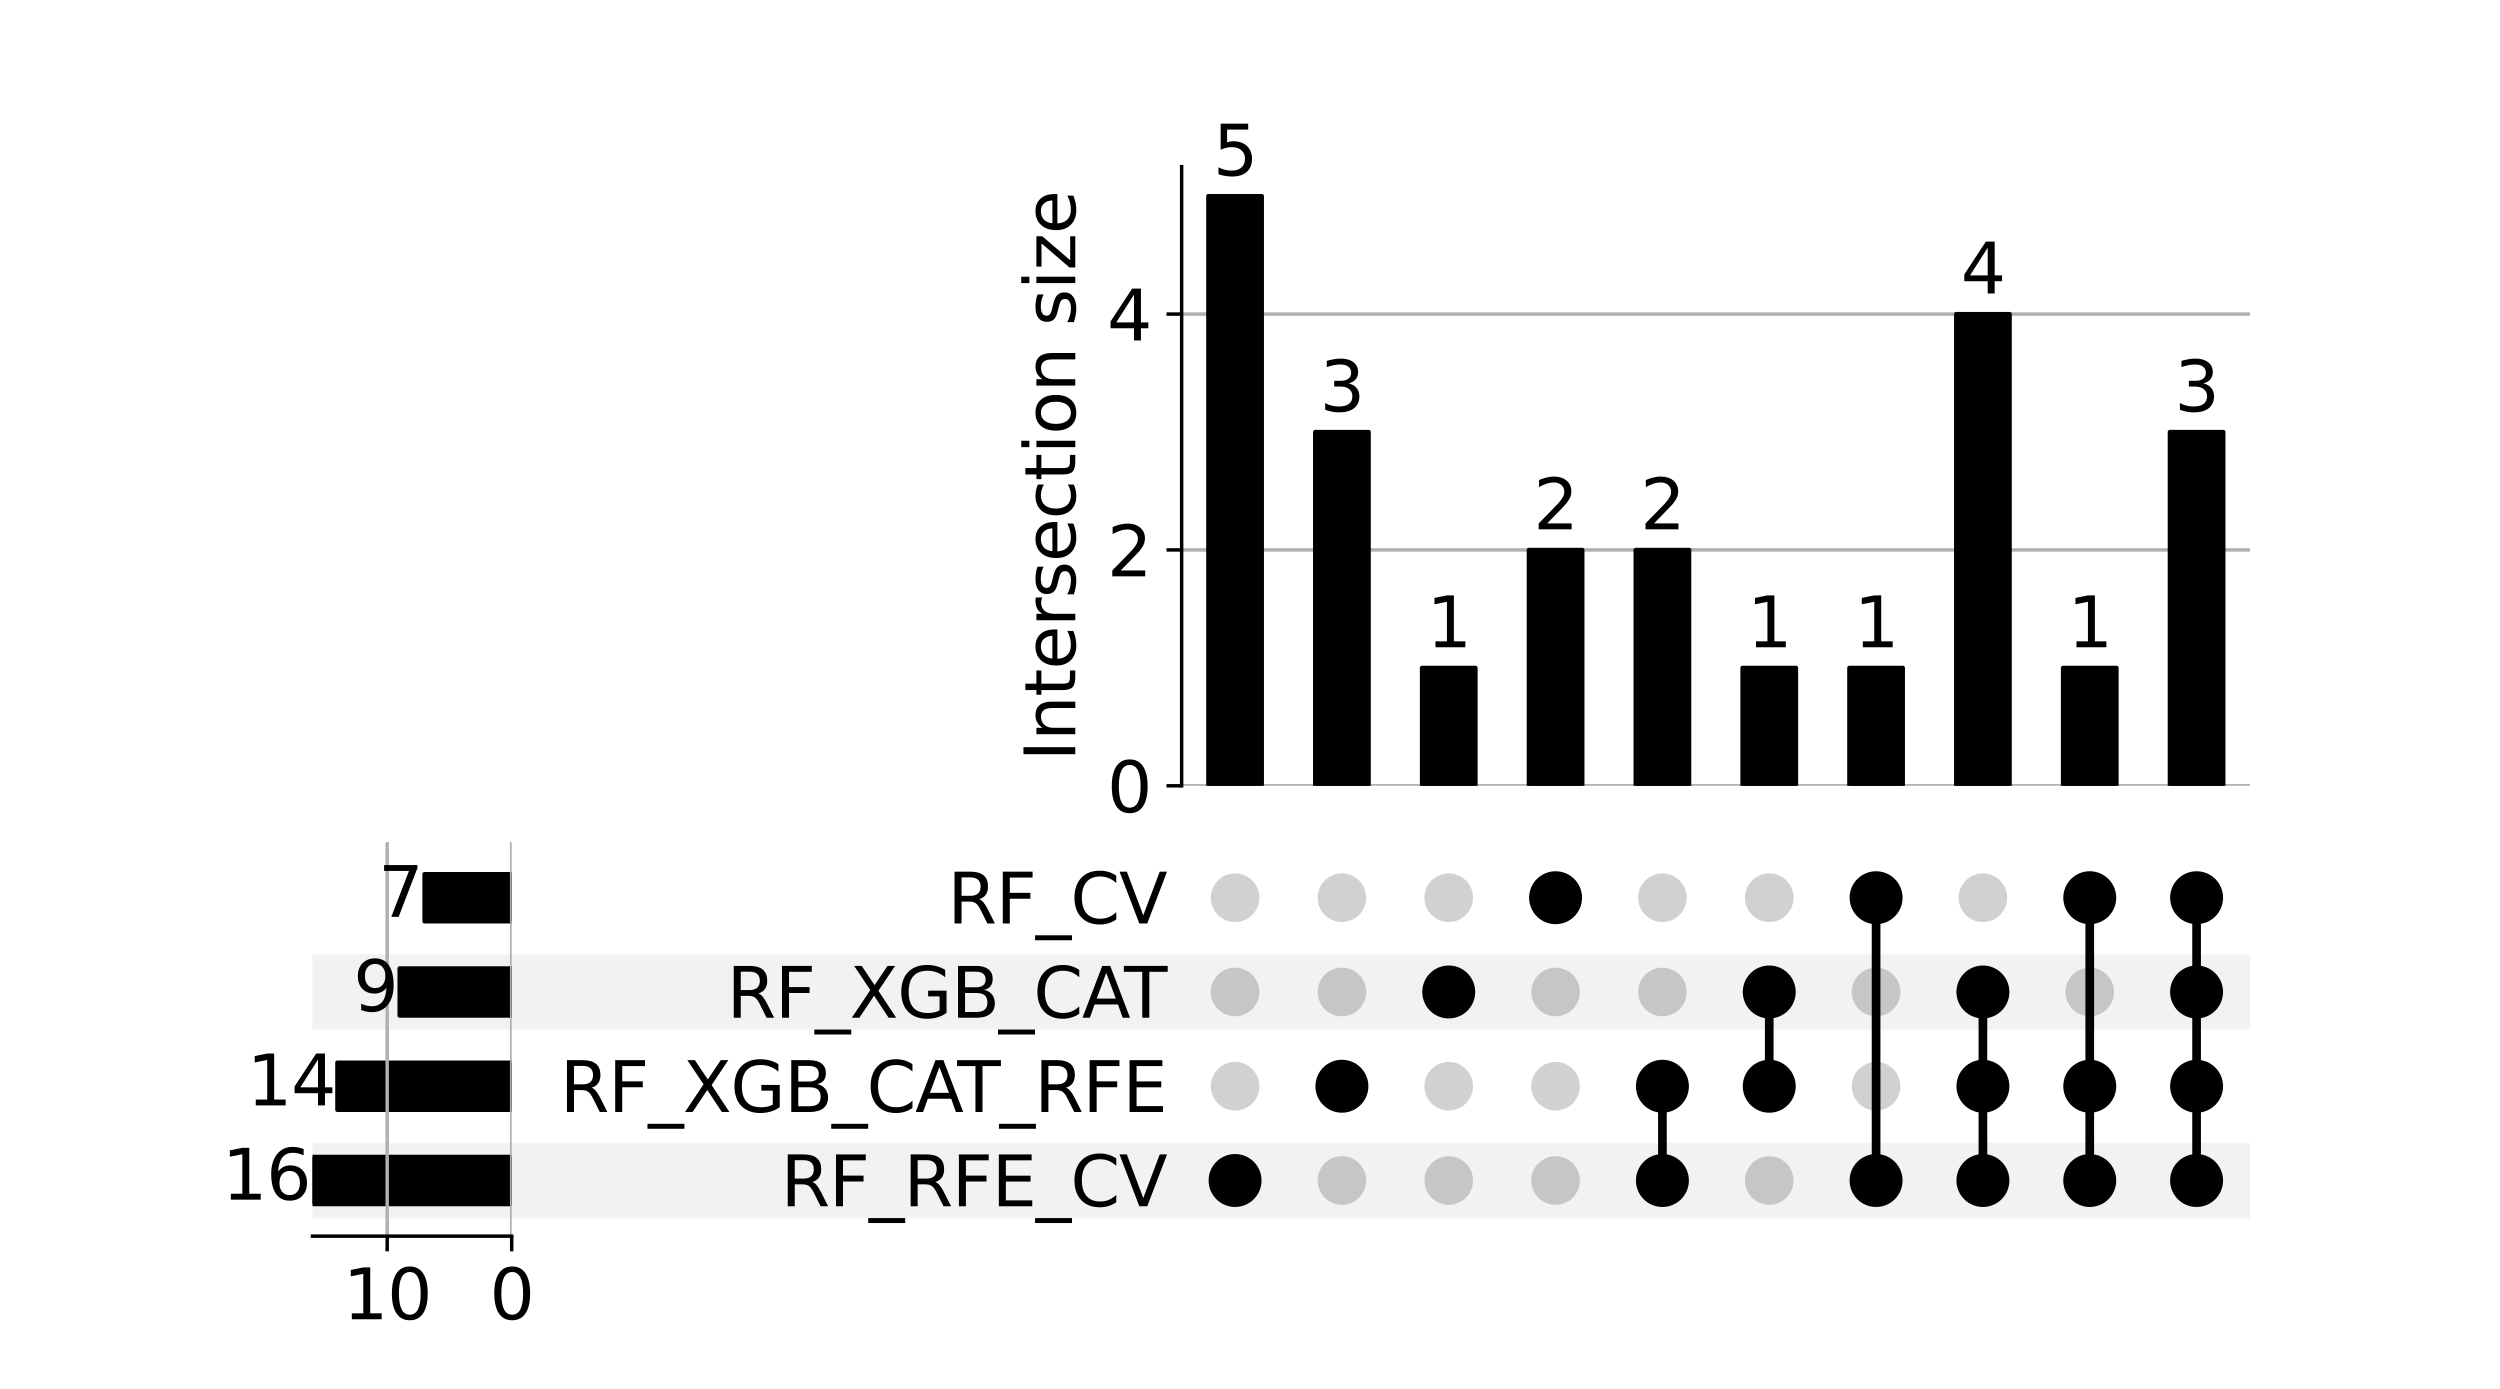 <?xml version="1.0" encoding="utf-8" standalone="no"?>
<!DOCTYPE svg PUBLIC "-//W3C//DTD SVG 1.1//EN"
  "http://www.w3.org/Graphics/SVG/1.1/DTD/svg11.dtd">
<svg xmlns:xlink="http://www.w3.org/1999/xlink" width="576pt" height="320pt" viewBox="0 0 576 320" xmlns="http://www.w3.org/2000/svg" version="1.1">
 <defs>
  <style type="text/css">*{stroke-linejoin: round; stroke-linecap: butt}</style>
 </defs>
 <g id="figure_1">
  <g id="patch_1">
   <path d="M 0 320 
L 576 320 
L 576 0 
L 0 0 
z
" style="fill: #ffffff"/>
  </g>
  <g id="axes_1">
   <g id="patch_2">
    <path d="M 72 280.674 
L 518.4 280.674 
L 518.4 263.3 
L 72 263.3 
z
" clip-path="url(#pb50115e544)" style="fill-opacity: 0.051"/>
   </g>
   <g id="patch_3">
    <path d="M 72 258.956 
L 518.4 258.956 
L 518.4 241.582 
L 72 241.582 
L 72 258.956 
z
" clip-path="url(#pb50115e544)" style="fill: none"/>
   </g>
   <g id="patch_4">
    <path d="M 72 237.239 
L 518.4 237.239 
L 518.4 219.865 
L 72 219.865 
z
" clip-path="url(#pb50115e544)" style="fill-opacity: 0.051"/>
   </g>
   <g id="patch_5">
    <path d="M 72 215.521 
L 518.4 215.521 
L 518.4 198.147 
L 72 198.147 
L 72 215.521 
z
" clip-path="url(#pb50115e544)" style="fill: none"/>
   </g>
   <g id="matplotlib.axis_1"/>
   <g id="matplotlib.axis_2">
    <g id="ytick_1"/>
    <g id="ytick_2"/>
    <g id="ytick_3"/>
    <g id="ytick_4"/>
   </g>
  </g>
  <g id="axes_2">
   <g id="matplotlib.axis_3">
    <g id="ytick_5">
     <g id="line2d_1"/>
     <g id="text_1">
      <!-- RF_RFE_CV -->
      <g transform="translate(179.887 277.924) scale(0.16 -0.16)">
       <defs>
        <path id="DejaVuSans-52" d="M 2841 2188 
Q 3044 2119 3236 1894 
Q 3428 1669 3622 1275 
L 4263 0 
L 3584 0 
L 2988 1197 
Q 2756 1666 2539 1819 
Q 2322 1972 1947 1972 
L 1259 1972 
L 1259 0 
L 628 0 
L 628 4666 
L 2053 4666 
Q 2853 4666 3247 4331 
Q 3641 3997 3641 3322 
Q 3641 2881 3436 2590 
Q 3231 2300 2841 2188 
z
M 1259 4147 
L 1259 2491 
L 2053 2491 
Q 2509 2491 2742 2702 
Q 2975 2913 2975 3322 
Q 2975 3731 2742 3939 
Q 2509 4147 2053 4147 
L 1259 4147 
z
" transform="scale(0.016)"/>
        <path id="DejaVuSans-46" d="M 628 4666 
L 3309 4666 
L 3309 4134 
L 1259 4134 
L 1259 2759 
L 3109 2759 
L 3109 2228 
L 1259 2228 
L 1259 0 
L 628 0 
L 628 4666 
z
" transform="scale(0.016)"/>
        <path id="DejaVuSans-5f" d="M 3263 -1063 
L 3263 -1509 
L -63 -1509 
L -63 -1063 
L 3263 -1063 
z
" transform="scale(0.016)"/>
        <path id="DejaVuSans-45" d="M 628 4666 
L 3578 4666 
L 3578 4134 
L 1259 4134 
L 1259 2753 
L 3481 2753 
L 3481 2222 
L 1259 2222 
L 1259 531 
L 3634 531 
L 3634 0 
L 628 0 
L 628 4666 
z
" transform="scale(0.016)"/>
        <path id="DejaVuSans-43" d="M 4122 4306 
L 4122 3641 
Q 3803 3938 3442 4084 
Q 3081 4231 2675 4231 
Q 1875 4231 1450 3742 
Q 1025 3253 1025 2328 
Q 1025 1406 1450 917 
Q 1875 428 2675 428 
Q 3081 428 3442 575 
Q 3803 722 4122 1019 
L 4122 359 
Q 3791 134 3420 21 
Q 3050 -91 2638 -91 
Q 1578 -91 968 557 
Q 359 1206 359 2328 
Q 359 3453 968 4101 
Q 1578 4750 2638 4750 
Q 3056 4750 3426 4639 
Q 3797 4528 4122 4306 
z
" transform="scale(0.016)"/>
        <path id="DejaVuSans-56" d="M 1831 0 
L 50 4666 
L 709 4666 
L 2188 738 
L 3669 4666 
L 4325 4666 
L 2547 0 
L 1831 0 
z
" transform="scale(0.016)"/>
       </defs>
       <use xlink:href="#DejaVuSans-52"/>
       <use xlink:href="#DejaVuSans-46" transform="translate(69.482 0)"/>
       <use xlink:href="#DejaVuSans-5f" transform="translate(127.002 0)"/>
       <use xlink:href="#DejaVuSans-52" transform="translate(177.002 0)"/>
       <use xlink:href="#DejaVuSans-46" transform="translate(246.484 0)"/>
       <use xlink:href="#DejaVuSans-45" transform="translate(304.004 0)"/>
       <use xlink:href="#DejaVuSans-5f" transform="translate(367.188 0)"/>
       <use xlink:href="#DejaVuSans-43" transform="translate(417.188 0)"/>
       <use xlink:href="#DejaVuSans-56" transform="translate(487.012 0)"/>
      </g>
     </g>
    </g>
    <g id="ytick_6">
     <g id="line2d_2"/>
     <g id="text_2">
      <!-- RF_XGB_CAT_RFE -->
      <g transform="translate(129.019 256.207) scale(0.16 -0.16)">
       <defs>
        <path id="DejaVuSans-58" d="M 403 4666 
L 1081 4666 
L 2241 2931 
L 3406 4666 
L 4084 4666 
L 2584 2425 
L 4184 0 
L 3506 0 
L 2194 1984 
L 872 0 
L 191 0 
L 1856 2491 
L 403 4666 
z
" transform="scale(0.016)"/>
        <path id="DejaVuSans-47" d="M 3809 666 
L 3809 1919 
L 2778 1919 
L 2778 2438 
L 4434 2438 
L 4434 434 
Q 4069 175 3628 42 
Q 3188 -91 2688 -91 
Q 1594 -91 976 548 
Q 359 1188 359 2328 
Q 359 3472 976 4111 
Q 1594 4750 2688 4750 
Q 3144 4750 3555 4637 
Q 3966 4525 4313 4306 
L 4313 3634 
Q 3963 3931 3569 4081 
Q 3175 4231 2741 4231 
Q 1884 4231 1454 3753 
Q 1025 3275 1025 2328 
Q 1025 1384 1454 906 
Q 1884 428 2741 428 
Q 3075 428 3337 486 
Q 3600 544 3809 666 
z
" transform="scale(0.016)"/>
        <path id="DejaVuSans-42" d="M 1259 2228 
L 1259 519 
L 2272 519 
Q 2781 519 3026 730 
Q 3272 941 3272 1375 
Q 3272 1813 3026 2020 
Q 2781 2228 2272 2228 
L 1259 2228 
z
M 1259 4147 
L 1259 2741 
L 2194 2741 
Q 2656 2741 2882 2914 
Q 3109 3088 3109 3444 
Q 3109 3797 2882 3972 
Q 2656 4147 2194 4147 
L 1259 4147 
z
M 628 4666 
L 2241 4666 
Q 2963 4666 3353 4366 
Q 3744 4066 3744 3513 
Q 3744 3084 3544 2831 
Q 3344 2578 2956 2516 
Q 3422 2416 3680 2098 
Q 3938 1781 3938 1306 
Q 3938 681 3513 340 
Q 3088 0 2303 0 
L 628 0 
L 628 4666 
z
" transform="scale(0.016)"/>
        <path id="DejaVuSans-41" d="M 2188 4044 
L 1331 1722 
L 3047 1722 
L 2188 4044 
z
M 1831 4666 
L 2547 4666 
L 4325 0 
L 3669 0 
L 3244 1197 
L 1141 1197 
L 716 0 
L 50 0 
L 1831 4666 
z
" transform="scale(0.016)"/>
        <path id="DejaVuSans-54" d="M -19 4666 
L 3928 4666 
L 3928 4134 
L 2272 4134 
L 2272 0 
L 1638 0 
L 1638 4134 
L -19 4134 
L -19 4666 
z
" transform="scale(0.016)"/>
       </defs>
       <use xlink:href="#DejaVuSans-52"/>
       <use xlink:href="#DejaVuSans-46" transform="translate(69.482 0)"/>
       <use xlink:href="#DejaVuSans-5f" transform="translate(127.002 0)"/>
       <use xlink:href="#DejaVuSans-58" transform="translate(177.002 0)"/>
       <use xlink:href="#DejaVuSans-47" transform="translate(245.508 0)"/>
       <use xlink:href="#DejaVuSans-42" transform="translate(322.998 0)"/>
       <use xlink:href="#DejaVuSans-5f" transform="translate(391.602 0)"/>
       <use xlink:href="#DejaVuSans-43" transform="translate(441.602 0)"/>
       <use xlink:href="#DejaVuSans-41" transform="translate(511.426 0)"/>
       <use xlink:href="#DejaVuSans-54" transform="translate(572.084 0)"/>
       <use xlink:href="#DejaVuSans-5f" transform="translate(633.168 0)"/>
       <use xlink:href="#DejaVuSans-52" transform="translate(683.168 0)"/>
       <use xlink:href="#DejaVuSans-46" transform="translate(752.65 0)"/>
       <use xlink:href="#DejaVuSans-45" transform="translate(810.17 0)"/>
      </g>
     </g>
    </g>
    <g id="ytick_7">
     <g id="line2d_3"/>
     <g id="text_3">
      <!-- RF_XGB_CAT -->
      <g transform="translate(167.449 234.489) scale(0.16 -0.16)">
       <use xlink:href="#DejaVuSans-52"/>
       <use xlink:href="#DejaVuSans-46" transform="translate(69.482 0)"/>
       <use xlink:href="#DejaVuSans-5f" transform="translate(127.002 0)"/>
       <use xlink:href="#DejaVuSans-58" transform="translate(177.002 0)"/>
       <use xlink:href="#DejaVuSans-47" transform="translate(245.508 0)"/>
       <use xlink:href="#DejaVuSans-42" transform="translate(322.998 0)"/>
       <use xlink:href="#DejaVuSans-5f" transform="translate(391.602 0)"/>
       <use xlink:href="#DejaVuSans-43" transform="translate(441.602 0)"/>
       <use xlink:href="#DejaVuSans-41" transform="translate(511.426 0)"/>
       <use xlink:href="#DejaVuSans-54" transform="translate(572.084 0)"/>
      </g>
     </g>
    </g>
    <g id="ytick_8">
     <g id="line2d_4"/>
     <g id="text_4">
      <!-- RF_CV -->
      <g transform="translate(218.317 212.772) scale(0.16 -0.16)">
       <use xlink:href="#DejaVuSans-52"/>
       <use xlink:href="#DejaVuSans-46" transform="translate(69.482 0)"/>
       <use xlink:href="#DejaVuSans-5f" transform="translate(127.002 0)"/>
       <use xlink:href="#DejaVuSans-43" transform="translate(177.002 0)"/>
       <use xlink:href="#DejaVuSans-56" transform="translate(246.826 0)"/>
      </g>
     </g>
    </g>
   </g>
   <g id="LineCollection_1">
    <path d="M 284.561 271.987 
L 284.561 271.987 
" clip-path="url(#p68b89d50e3)" style="fill: none; stroke: #000000; stroke-width: 2"/>
    <path d="M 309.176 250.269 
L 309.176 250.269 
" clip-path="url(#p68b89d50e3)" style="fill: none; stroke: #000000; stroke-width: 2"/>
    <path d="M 333.791 228.552 
L 333.791 228.552 
" clip-path="url(#p68b89d50e3)" style="fill: none; stroke: #000000; stroke-width: 2"/>
    <path d="M 358.405 206.834 
L 358.405 206.834 
" clip-path="url(#p68b89d50e3)" style="fill: none; stroke: #000000; stroke-width: 2"/>
    <path d="M 383.02 271.987 
L 383.02 250.269 
" clip-path="url(#p68b89d50e3)" style="fill: none; stroke: #000000; stroke-width: 2"/>
    <path d="M 407.634 250.269 
L 407.634 228.552 
" clip-path="url(#p68b89d50e3)" style="fill: none; stroke: #000000; stroke-width: 2"/>
    <path d="M 432.249 271.987 
L 432.249 206.834 
" clip-path="url(#p68b89d50e3)" style="fill: none; stroke: #000000; stroke-width: 2"/>
    <path d="M 456.864 271.987 
L 456.864 228.552 
" clip-path="url(#p68b89d50e3)" style="fill: none; stroke: #000000; stroke-width: 2"/>
    <path d="M 481.478 271.987 
L 481.478 206.834 
" clip-path="url(#p68b89d50e3)" style="fill: none; stroke: #000000; stroke-width: 2"/>
    <path d="M 506.093 271.987 
L 506.093 206.834 
" clip-path="url(#p68b89d50e3)" style="fill: none; stroke: #000000; stroke-width: 2"/>
   </g>
   <g id="PathCollection_1">
    <defs>
     <path id="C0_0_9427ed9afe" d="M 0 5.6 
C 1.485 5.6 2.91 5.01 3.96 3.96 
C 5.01 2.91 5.6 1.485 5.6 -0 
C 5.6 -1.485 5.01 -2.91 3.96 -3.96 
C 2.91 -5.01 1.485 -5.6 0 -5.6 
C -1.485 -5.6 -2.91 -5.01 -3.96 -3.96 
C -5.01 -2.91 -5.6 -1.485 -5.6 0 
C -5.6 1.485 -5.01 2.91 -3.96 3.96 
C -2.91 5.01 -1.485 5.6 0 5.6 
z
"/>
    </defs>
    <g clip-path="url(#p68b89d50e3)">
     <use xlink:href="#C0_0_9427ed9afe" x="284.561" y="271.987" style="stroke: #000000"/>
    </g>
    <g clip-path="url(#p68b89d50e3)">
     <use xlink:href="#C0_0_9427ed9afe" x="284.561" y="250.269" style="fill-opacity: 0.18"/>
    </g>
    <g clip-path="url(#p68b89d50e3)">
     <use xlink:href="#C0_0_9427ed9afe" x="284.561" y="228.552" style="fill-opacity: 0.18"/>
    </g>
    <g clip-path="url(#p68b89d50e3)">
     <use xlink:href="#C0_0_9427ed9afe" x="284.561" y="206.834" style="fill-opacity: 0.18"/>
    </g>
    <g clip-path="url(#p68b89d50e3)">
     <use xlink:href="#C0_0_9427ed9afe" x="309.176" y="271.987" style="fill-opacity: 0.18"/>
    </g>
    <g clip-path="url(#p68b89d50e3)">
     <use xlink:href="#C0_0_9427ed9afe" x="309.176" y="250.269" style="stroke: #000000"/>
    </g>
    <g clip-path="url(#p68b89d50e3)">
     <use xlink:href="#C0_0_9427ed9afe" x="309.176" y="228.552" style="fill-opacity: 0.18"/>
    </g>
    <g clip-path="url(#p68b89d50e3)">
     <use xlink:href="#C0_0_9427ed9afe" x="309.176" y="206.834" style="fill-opacity: 0.18"/>
    </g>
    <g clip-path="url(#p68b89d50e3)">
     <use xlink:href="#C0_0_9427ed9afe" x="333.791" y="271.987" style="fill-opacity: 0.18"/>
    </g>
    <g clip-path="url(#p68b89d50e3)">
     <use xlink:href="#C0_0_9427ed9afe" x="333.791" y="250.269" style="fill-opacity: 0.18"/>
    </g>
    <g clip-path="url(#p68b89d50e3)">
     <use xlink:href="#C0_0_9427ed9afe" x="333.791" y="228.552" style="stroke: #000000"/>
    </g>
    <g clip-path="url(#p68b89d50e3)">
     <use xlink:href="#C0_0_9427ed9afe" x="333.791" y="206.834" style="fill-opacity: 0.18"/>
    </g>
    <g clip-path="url(#p68b89d50e3)">
     <use xlink:href="#C0_0_9427ed9afe" x="358.405" y="271.987" style="fill-opacity: 0.18"/>
    </g>
    <g clip-path="url(#p68b89d50e3)">
     <use xlink:href="#C0_0_9427ed9afe" x="358.405" y="250.269" style="fill-opacity: 0.18"/>
    </g>
    <g clip-path="url(#p68b89d50e3)">
     <use xlink:href="#C0_0_9427ed9afe" x="358.405" y="228.552" style="fill-opacity: 0.18"/>
    </g>
    <g clip-path="url(#p68b89d50e3)">
     <use xlink:href="#C0_0_9427ed9afe" x="358.405" y="206.834" style="stroke: #000000"/>
    </g>
    <g clip-path="url(#p68b89d50e3)">
     <use xlink:href="#C0_0_9427ed9afe" x="383.02" y="271.987" style="stroke: #000000"/>
    </g>
    <g clip-path="url(#p68b89d50e3)">
     <use xlink:href="#C0_0_9427ed9afe" x="383.02" y="250.269" style="stroke: #000000"/>
    </g>
    <g clip-path="url(#p68b89d50e3)">
     <use xlink:href="#C0_0_9427ed9afe" x="383.02" y="228.552" style="fill-opacity: 0.18"/>
    </g>
    <g clip-path="url(#p68b89d50e3)">
     <use xlink:href="#C0_0_9427ed9afe" x="383.02" y="206.834" style="fill-opacity: 0.18"/>
    </g>
    <g clip-path="url(#p68b89d50e3)">
     <use xlink:href="#C0_0_9427ed9afe" x="407.634" y="271.987" style="fill-opacity: 0.18"/>
    </g>
    <g clip-path="url(#p68b89d50e3)">
     <use xlink:href="#C0_0_9427ed9afe" x="407.634" y="250.269" style="stroke: #000000"/>
    </g>
    <g clip-path="url(#p68b89d50e3)">
     <use xlink:href="#C0_0_9427ed9afe" x="407.634" y="228.552" style="stroke: #000000"/>
    </g>
    <g clip-path="url(#p68b89d50e3)">
     <use xlink:href="#C0_0_9427ed9afe" x="407.634" y="206.834" style="fill-opacity: 0.18"/>
    </g>
    <g clip-path="url(#p68b89d50e3)">
     <use xlink:href="#C0_0_9427ed9afe" x="432.249" y="271.987" style="stroke: #000000"/>
    </g>
    <g clip-path="url(#p68b89d50e3)">
     <use xlink:href="#C0_0_9427ed9afe" x="432.249" y="250.269" style="fill-opacity: 0.18"/>
    </g>
    <g clip-path="url(#p68b89d50e3)">
     <use xlink:href="#C0_0_9427ed9afe" x="432.249" y="228.552" style="fill-opacity: 0.18"/>
    </g>
    <g clip-path="url(#p68b89d50e3)">
     <use xlink:href="#C0_0_9427ed9afe" x="432.249" y="206.834" style="stroke: #000000"/>
    </g>
    <g clip-path="url(#p68b89d50e3)">
     <use xlink:href="#C0_0_9427ed9afe" x="456.864" y="271.987" style="stroke: #000000"/>
    </g>
    <g clip-path="url(#p68b89d50e3)">
     <use xlink:href="#C0_0_9427ed9afe" x="456.864" y="250.269" style="stroke: #000000"/>
    </g>
    <g clip-path="url(#p68b89d50e3)">
     <use xlink:href="#C0_0_9427ed9afe" x="456.864" y="228.552" style="stroke: #000000"/>
    </g>
    <g clip-path="url(#p68b89d50e3)">
     <use xlink:href="#C0_0_9427ed9afe" x="456.864" y="206.834" style="fill-opacity: 0.18"/>
    </g>
    <g clip-path="url(#p68b89d50e3)">
     <use xlink:href="#C0_0_9427ed9afe" x="481.478" y="271.987" style="stroke: #000000"/>
    </g>
    <g clip-path="url(#p68b89d50e3)">
     <use xlink:href="#C0_0_9427ed9afe" x="481.478" y="250.269" style="stroke: #000000"/>
    </g>
    <g clip-path="url(#p68b89d50e3)">
     <use xlink:href="#C0_0_9427ed9afe" x="481.478" y="228.552" style="fill-opacity: 0.18"/>
    </g>
    <g clip-path="url(#p68b89d50e3)">
     <use xlink:href="#C0_0_9427ed9afe" x="481.478" y="206.834" style="stroke: #000000"/>
    </g>
    <g clip-path="url(#p68b89d50e3)">
     <use xlink:href="#C0_0_9427ed9afe" x="506.093" y="271.987" style="stroke: #000000"/>
    </g>
    <g clip-path="url(#p68b89d50e3)">
     <use xlink:href="#C0_0_9427ed9afe" x="506.093" y="250.269" style="stroke: #000000"/>
    </g>
    <g clip-path="url(#p68b89d50e3)">
     <use xlink:href="#C0_0_9427ed9afe" x="506.093" y="228.552" style="stroke: #000000"/>
    </g>
    <g clip-path="url(#p68b89d50e3)">
     <use xlink:href="#C0_0_9427ed9afe" x="506.093" y="206.834" style="stroke: #000000"/>
    </g>
   </g>
  </g>
  <g id="axes_3">
   <g id="patch_6">
    <path d="M 117.892 277.416 
L 72 277.416 
L 72 266.557 
L 117.892 266.557 
z
" clip-path="url(#pe1148ddc66)" style="stroke: #000000; stroke-linejoin: miter"/>
   </g>
   <g id="patch_7">
    <path d="M 117.892 255.699 
L 77.736 255.699 
L 77.736 244.84 
L 117.892 244.84 
z
" clip-path="url(#pe1148ddc66)" style="stroke: #000000; stroke-linejoin: miter"/>
   </g>
   <g id="patch_8">
    <path d="M 117.892 233.981 
L 92.078 233.981 
L 92.078 223.122 
L 117.892 223.122 
z
" clip-path="url(#pe1148ddc66)" style="stroke: #000000; stroke-linejoin: miter"/>
   </g>
   <g id="patch_9">
    <path d="M 117.892 212.264 
L 97.814 212.264 
L 97.814 201.405 
L 117.892 201.405 
z
" clip-path="url(#pe1148ddc66)" style="stroke: #000000; stroke-linejoin: miter"/>
   </g>
   <g id="matplotlib.axis_4">
    <g id="xtick_1">
     <g id="line2d_5">
      <path d="M 117.892 284.8 
L 117.892 194.021 
" clip-path="url(#pe1148ddc66)" style="fill: none; stroke: #b0b0b0; stroke-width: 0.8; stroke-linecap: square"/>
     </g>
     <g id="line2d_6">
      <defs>
       <path id="me60a0e54b9" d="M 0 0 
L 0 3.5 
" style="stroke: #000000; stroke-width: 0.8"/>
      </defs>
      <g>
       <use xlink:href="#me60a0e54b9" x="117.892" y="284.8" style="stroke: #000000; stroke-width: 0.8"/>
      </g>
     </g>
     <g id="text_5">
      <!-- 0 -->
      <g transform="translate(112.802 303.957) scale(0.16 -0.16)">
       <defs>
        <path id="DejaVuSans-30" d="M 2034 4250 
Q 1547 4250 1301 3770 
Q 1056 3291 1056 2328 
Q 1056 1369 1301 889 
Q 1547 409 2034 409 
Q 2525 409 2770 889 
Q 3016 1369 3016 2328 
Q 3016 3291 2770 3770 
Q 2525 4250 2034 4250 
z
M 2034 4750 
Q 2819 4750 3233 4129 
Q 3647 3509 3647 2328 
Q 3647 1150 3233 529 
Q 2819 -91 2034 -91 
Q 1250 -91 836 529 
Q 422 1150 422 2328 
Q 422 3509 836 4129 
Q 1250 4750 2034 4750 
z
" transform="scale(0.016)"/>
       </defs>
       <use xlink:href="#DejaVuSans-30"/>
      </g>
     </g>
    </g>
    <g id="xtick_2">
     <g id="line2d_7">
      <path d="M 89.209 284.8 
L 89.209 194.021 
" clip-path="url(#pe1148ddc66)" style="fill: none; stroke: #b0b0b0; stroke-width: 0.8; stroke-linecap: square"/>
     </g>
     <g id="line2d_8">
      <g>
       <use xlink:href="#me60a0e54b9" x="89.209" y="284.8" style="stroke: #000000; stroke-width: 0.8"/>
      </g>
     </g>
     <g id="text_6">
      <!-- 10 -->
      <g transform="translate(79.029 303.957) scale(0.16 -0.16)">
       <defs>
        <path id="DejaVuSans-31" d="M 794 531 
L 1825 531 
L 1825 4091 
L 703 3866 
L 703 4441 
L 1819 4666 
L 2450 4666 
L 2450 531 
L 3481 531 
L 3481 0 
L 794 0 
L 794 531 
z
" transform="scale(0.016)"/>
       </defs>
       <use xlink:href="#DejaVuSans-31"/>
       <use xlink:href="#DejaVuSans-30" transform="translate(63.623 0)"/>
      </g>
     </g>
    </g>
   </g>
   <g id="patch_10">
    <path d="M 72 284.8 
L 117.892 284.8 
" style="fill: none; stroke: #000000; stroke-width: 0.8; stroke-linejoin: miter; stroke-linecap: square"/>
   </g>
   <g id="text_7">
    <!-- 16 -->
    <g transform="translate(51.158 276.402) scale(0.16 -0.16)">
     <defs>
      <path id="DejaVuSans-36" d="M 2113 2584 
Q 1688 2584 1439 2293 
Q 1191 2003 1191 1497 
Q 1191 994 1439 701 
Q 1688 409 2113 409 
Q 2538 409 2786 701 
Q 3034 994 3034 1497 
Q 3034 2003 2786 2293 
Q 2538 2584 2113 2584 
z
M 3366 4563 
L 3366 3988 
Q 3128 4100 2886 4159 
Q 2644 4219 2406 4219 
Q 1781 4219 1451 3797 
Q 1122 3375 1075 2522 
Q 1259 2794 1537 2939 
Q 1816 3084 2150 3084 
Q 2853 3084 3261 2657 
Q 3669 2231 3669 1497 
Q 3669 778 3244 343 
Q 2819 -91 2113 -91 
Q 1303 -91 875 529 
Q 447 1150 447 2328 
Q 447 3434 972 4092 
Q 1497 4750 2381 4750 
Q 2619 4750 2861 4703 
Q 3103 4656 3366 4563 
z
" transform="scale(0.016)"/>
     </defs>
     <use xlink:href="#DejaVuSans-31"/>
     <use xlink:href="#DejaVuSans-36" transform="translate(63.623 0)"/>
    </g>
   </g>
   <g id="text_8">
    <!-- 14 -->
    <g transform="translate(56.895 254.684) scale(0.16 -0.16)">
     <defs>
      <path id="DejaVuSans-34" d="M 2419 4116 
L 825 1625 
L 2419 1625 
L 2419 4116 
z
M 2253 4666 
L 3047 4666 
L 3047 1625 
L 3713 1625 
L 3713 1100 
L 3047 1100 
L 3047 0 
L 2419 0 
L 2419 1100 
L 313 1100 
L 313 1709 
L 2253 4666 
z
" transform="scale(0.016)"/>
     </defs>
     <use xlink:href="#DejaVuSans-31"/>
     <use xlink:href="#DejaVuSans-34" transform="translate(63.623 0)"/>
    </g>
   </g>
   <g id="text_9">
    <!-- 9 -->
    <g transform="translate(81.416 232.967) scale(0.16 -0.16)">
     <defs>
      <path id="DejaVuSans-39" d="M 703 97 
L 703 672 
Q 941 559 1184 500 
Q 1428 441 1663 441 
Q 2288 441 2617 861 
Q 2947 1281 2994 2138 
Q 2813 1869 2534 1725 
Q 2256 1581 1919 1581 
Q 1219 1581 811 2004 
Q 403 2428 403 3163 
Q 403 3881 828 4315 
Q 1253 4750 1959 4750 
Q 2769 4750 3195 4129 
Q 3622 3509 3622 2328 
Q 3622 1225 3098 567 
Q 2575 -91 1691 -91 
Q 1453 -91 1209 -44 
Q 966 3 703 97 
z
M 1959 2075 
Q 2384 2075 2632 2365 
Q 2881 2656 2881 3163 
Q 2881 3666 2632 3958 
Q 2384 4250 1959 4250 
Q 1534 4250 1286 3958 
Q 1038 3666 1038 3163 
Q 1038 2656 1286 2365 
Q 1534 2075 1959 2075 
z
" transform="scale(0.016)"/>
     </defs>
     <use xlink:href="#DejaVuSans-39"/>
    </g>
   </g>
   <g id="text_10">
    <!-- 7 -->
    <g transform="translate(87.152 211.249) scale(0.16 -0.16)">
     <defs>
      <path id="DejaVuSans-37" d="M 525 4666 
L 3525 4666 
L 3525 4397 
L 1831 0 
L 1172 0 
L 2766 4134 
L 525 4134 
L 525 4666 
z
" transform="scale(0.016)"/>
     </defs>
     <use xlink:href="#DejaVuSans-37"/>
    </g>
   </g>
  </g>
  <g id="axes_4">
   <g id="patch_11">
    <path d="M 272.254 181.053 
L 518.4 181.053 
L 518.4 38.4 
L 272.254 38.4 
z
" style="fill: #ffffff"/>
   </g>
   <g id="matplotlib.axis_5">
    <g id="ytick_9">
     <g id="line2d_9">
      <path d="M 272.254 181.053 
L 518.4 181.053 
" clip-path="url(#pc9cfc90aa0)" style="fill: none; stroke: #b0b0b0; stroke-width: 0.8; stroke-linecap: square"/>
     </g>
     <g id="line2d_10">
      <defs>
       <path id="mecb682ffb4" d="M 0 0 
L -3.5 0 
" style="stroke: #000000; stroke-width: 0.8"/>
      </defs>
      <g>
       <use xlink:href="#mecb682ffb4" x="272.254" y="181.053" style="stroke: #000000; stroke-width: 0.8"/>
      </g>
     </g>
     <g id="text_11">
      <!-- 0 -->
      <g transform="translate(255.074 187.131) scale(0.16 -0.16)">
       <use xlink:href="#DejaVuSans-30"/>
      </g>
     </g>
    </g>
    <g id="ytick_10">
     <g id="line2d_11">
      <path d="M 272.254 126.709 
L 518.4 126.709 
" clip-path="url(#pc9cfc90aa0)" style="fill: none; stroke: #b0b0b0; stroke-width: 0.8; stroke-linecap: square"/>
     </g>
     <g id="line2d_12">
      <g>
       <use xlink:href="#mecb682ffb4" x="272.254" y="126.709" style="stroke: #000000; stroke-width: 0.8"/>
      </g>
     </g>
     <g id="text_12">
      <!-- 2 -->
      <g transform="translate(255.074 132.788) scale(0.16 -0.16)">
       <defs>
        <path id="DejaVuSans-32" d="M 1228 531 
L 3431 531 
L 3431 0 
L 469 0 
L 469 531 
Q 828 903 1448 1529 
Q 2069 2156 2228 2338 
Q 2531 2678 2651 2914 
Q 2772 3150 2772 3378 
Q 2772 3750 2511 3984 
Q 2250 4219 1831 4219 
Q 1534 4219 1204 4116 
Q 875 4013 500 3803 
L 500 4441 
Q 881 4594 1212 4672 
Q 1544 4750 1819 4750 
Q 2544 4750 2975 4387 
Q 3406 4025 3406 3419 
Q 3406 3131 3298 2873 
Q 3191 2616 2906 2266 
Q 2828 2175 2409 1742 
Q 1991 1309 1228 531 
z
" transform="scale(0.016)"/>
       </defs>
       <use xlink:href="#DejaVuSans-32"/>
      </g>
     </g>
    </g>
    <g id="ytick_11">
     <g id="line2d_13">
      <path d="M 272.254 72.365 
L 518.4 72.365 
" clip-path="url(#pc9cfc90aa0)" style="fill: none; stroke: #b0b0b0; stroke-width: 0.8; stroke-linecap: square"/>
     </g>
     <g id="line2d_14">
      <g>
       <use xlink:href="#mecb682ffb4" x="272.254" y="72.365" style="stroke: #000000; stroke-width: 0.8"/>
      </g>
     </g>
     <g id="text_13">
      <!-- 4 -->
      <g transform="translate(255.074 78.444) scale(0.16 -0.16)">
       <use xlink:href="#DejaVuSans-34"/>
      </g>
     </g>
    </g>
    <g id="text_14">
     <!-- Intersection size -->
     <g transform="translate(247.747 175.37) rotate(-90) scale(0.16 -0.16)">
      <defs>
       <path id="DejaVuSans-49" d="M 628 4666 
L 1259 4666 
L 1259 0 
L 628 0 
L 628 4666 
z
" transform="scale(0.016)"/>
       <path id="DejaVuSans-6e" d="M 3513 2113 
L 3513 0 
L 2938 0 
L 2938 2094 
Q 2938 2591 2744 2837 
Q 2550 3084 2163 3084 
Q 1697 3084 1428 2787 
Q 1159 2491 1159 1978 
L 1159 0 
L 581 0 
L 581 3500 
L 1159 3500 
L 1159 2956 
Q 1366 3272 1645 3428 
Q 1925 3584 2291 3584 
Q 2894 3584 3203 3211 
Q 3513 2838 3513 2113 
z
" transform="scale(0.016)"/>
       <path id="DejaVuSans-74" d="M 1172 4494 
L 1172 3500 
L 2356 3500 
L 2356 3053 
L 1172 3053 
L 1172 1153 
Q 1172 725 1289 603 
Q 1406 481 1766 481 
L 2356 481 
L 2356 0 
L 1766 0 
Q 1100 0 847 248 
Q 594 497 594 1153 
L 594 3053 
L 172 3053 
L 172 3500 
L 594 3500 
L 594 4494 
L 1172 4494 
z
" transform="scale(0.016)"/>
       <path id="DejaVuSans-65" d="M 3597 1894 
L 3597 1613 
L 953 1613 
Q 991 1019 1311 708 
Q 1631 397 2203 397 
Q 2534 397 2845 478 
Q 3156 559 3463 722 
L 3463 178 
Q 3153 47 2828 -22 
Q 2503 -91 2169 -91 
Q 1331 -91 842 396 
Q 353 884 353 1716 
Q 353 2575 817 3079 
Q 1281 3584 2069 3584 
Q 2775 3584 3186 3129 
Q 3597 2675 3597 1894 
z
M 3022 2063 
Q 3016 2534 2758 2815 
Q 2500 3097 2075 3097 
Q 1594 3097 1305 2825 
Q 1016 2553 972 2059 
L 3022 2063 
z
" transform="scale(0.016)"/>
       <path id="DejaVuSans-72" d="M 2631 2963 
Q 2534 3019 2420 3045 
Q 2306 3072 2169 3072 
Q 1681 3072 1420 2755 
Q 1159 2438 1159 1844 
L 1159 0 
L 581 0 
L 581 3500 
L 1159 3500 
L 1159 2956 
Q 1341 3275 1631 3429 
Q 1922 3584 2338 3584 
Q 2397 3584 2469 3576 
Q 2541 3569 2628 3553 
L 2631 2963 
z
" transform="scale(0.016)"/>
       <path id="DejaVuSans-73" d="M 2834 3397 
L 2834 2853 
Q 2591 2978 2328 3040 
Q 2066 3103 1784 3103 
Q 1356 3103 1142 2972 
Q 928 2841 928 2578 
Q 928 2378 1081 2264 
Q 1234 2150 1697 2047 
L 1894 2003 
Q 2506 1872 2764 1633 
Q 3022 1394 3022 966 
Q 3022 478 2636 193 
Q 2250 -91 1575 -91 
Q 1294 -91 989 -36 
Q 684 19 347 128 
L 347 722 
Q 666 556 975 473 
Q 1284 391 1588 391 
Q 1994 391 2212 530 
Q 2431 669 2431 922 
Q 2431 1156 2273 1281 
Q 2116 1406 1581 1522 
L 1381 1569 
Q 847 1681 609 1914 
Q 372 2147 372 2553 
Q 372 3047 722 3315 
Q 1072 3584 1716 3584 
Q 2034 3584 2315 3537 
Q 2597 3491 2834 3397 
z
" transform="scale(0.016)"/>
       <path id="DejaVuSans-63" d="M 3122 3366 
L 3122 2828 
Q 2878 2963 2633 3030 
Q 2388 3097 2138 3097 
Q 1578 3097 1268 2742 
Q 959 2388 959 1747 
Q 959 1106 1268 751 
Q 1578 397 2138 397 
Q 2388 397 2633 464 
Q 2878 531 3122 666 
L 3122 134 
Q 2881 22 2623 -34 
Q 2366 -91 2075 -91 
Q 1284 -91 818 406 
Q 353 903 353 1747 
Q 353 2603 823 3093 
Q 1294 3584 2113 3584 
Q 2378 3584 2631 3529 
Q 2884 3475 3122 3366 
z
" transform="scale(0.016)"/>
       <path id="DejaVuSans-69" d="M 603 3500 
L 1178 3500 
L 1178 0 
L 603 0 
L 603 3500 
z
M 603 4863 
L 1178 4863 
L 1178 4134 
L 603 4134 
L 603 4863 
z
" transform="scale(0.016)"/>
       <path id="DejaVuSans-6f" d="M 1959 3097 
Q 1497 3097 1228 2736 
Q 959 2375 959 1747 
Q 959 1119 1226 758 
Q 1494 397 1959 397 
Q 2419 397 2687 759 
Q 2956 1122 2956 1747 
Q 2956 2369 2687 2733 
Q 2419 3097 1959 3097 
z
M 1959 3584 
Q 2709 3584 3137 3096 
Q 3566 2609 3566 1747 
Q 3566 888 3137 398 
Q 2709 -91 1959 -91 
Q 1206 -91 779 398 
Q 353 888 353 1747 
Q 353 2609 779 3096 
Q 1206 3584 1959 3584 
z
" transform="scale(0.016)"/>
       <path id="DejaVuSans-20" transform="scale(0.016)"/>
       <path id="DejaVuSans-7a" d="M 353 3500 
L 3084 3500 
L 3084 2975 
L 922 459 
L 3084 459 
L 3084 0 
L 275 0 
L 275 525 
L 2438 3041 
L 353 3041 
L 353 3500 
z
" transform="scale(0.016)"/>
      </defs>
      <use xlink:href="#DejaVuSans-49"/>
      <use xlink:href="#DejaVuSans-6e" transform="translate(29.492 0)"/>
      <use xlink:href="#DejaVuSans-74" transform="translate(92.871 0)"/>
      <use xlink:href="#DejaVuSans-65" transform="translate(132.08 0)"/>
      <use xlink:href="#DejaVuSans-72" transform="translate(193.604 0)"/>
      <use xlink:href="#DejaVuSans-73" transform="translate(234.717 0)"/>
      <use xlink:href="#DejaVuSans-65" transform="translate(286.816 0)"/>
      <use xlink:href="#DejaVuSans-63" transform="translate(348.34 0)"/>
      <use xlink:href="#DejaVuSans-74" transform="translate(403.32 0)"/>
      <use xlink:href="#DejaVuSans-69" transform="translate(442.529 0)"/>
      <use xlink:href="#DejaVuSans-6f" transform="translate(470.312 0)"/>
      <use xlink:href="#DejaVuSans-6e" transform="translate(531.494 0)"/>
      <use xlink:href="#DejaVuSans-20" transform="translate(594.873 0)"/>
      <use xlink:href="#DejaVuSans-73" transform="translate(626.66 0)"/>
      <use xlink:href="#DejaVuSans-69" transform="translate(678.76 0)"/>
      <use xlink:href="#DejaVuSans-7a" transform="translate(706.543 0)"/>
      <use xlink:href="#DejaVuSans-65" transform="translate(759.033 0)"/>
     </g>
    </g>
   </g>
   <g id="patch_12">
    <path d="M 272.254 181.053 
L 272.254 38.4 
" style="fill: none; stroke: #000000; stroke-width: 0.8; stroke-linejoin: miter; stroke-linecap: square"/>
   </g>
   <g id="text_15">
    <!-- 5 -->
    <g transform="translate(279.471 40.439) scale(0.16 -0.16)">
     <defs>
      <path id="DejaVuSans-35" d="M 691 4666 
L 3169 4666 
L 3169 4134 
L 1269 4134 
L 1269 2991 
Q 1406 3038 1543 3061 
Q 1681 3084 1819 3084 
Q 2600 3084 3056 2656 
Q 3513 2228 3513 1497 
Q 3513 744 3044 326 
Q 2575 -91 1722 -91 
Q 1428 -91 1123 -41 
Q 819 9 494 109 
L 494 744 
Q 775 591 1075 516 
Q 1375 441 1709 441 
Q 2250 441 2565 725 
Q 2881 1009 2881 1497 
Q 2881 1984 2565 2268 
Q 2250 2553 1709 2553 
Q 1456 2553 1204 2497 
Q 953 2441 691 2322 
L 691 4666 
z
" transform="scale(0.016)"/>
     </defs>
     <use xlink:href="#DejaVuSans-35"/>
    </g>
   </g>
   <g id="text_16">
    <!-- 3 -->
    <g transform="translate(304.086 94.783) scale(0.16 -0.16)">
     <defs>
      <path id="DejaVuSans-33" d="M 2597 2516 
Q 3050 2419 3304 2112 
Q 3559 1806 3559 1356 
Q 3559 666 3084 287 
Q 2609 -91 1734 -91 
Q 1441 -91 1130 -33 
Q 819 25 488 141 
L 488 750 
Q 750 597 1062 519 
Q 1375 441 1716 441 
Q 2309 441 2620 675 
Q 2931 909 2931 1356 
Q 2931 1769 2642 2001 
Q 2353 2234 1838 2234 
L 1294 2234 
L 1294 2753 
L 1863 2753 
Q 2328 2753 2575 2939 
Q 2822 3125 2822 3475 
Q 2822 3834 2567 4026 
Q 2313 4219 1838 4219 
Q 1578 4219 1281 4162 
Q 984 4106 628 3988 
L 628 4550 
Q 988 4650 1302 4700 
Q 1616 4750 1894 4750 
Q 2613 4750 3031 4423 
Q 3450 4097 3450 3541 
Q 3450 3153 3228 2886 
Q 3006 2619 2597 2516 
z
" transform="scale(0.016)"/>
     </defs>
     <use xlink:href="#DejaVuSans-33"/>
    </g>
   </g>
   <g id="text_17">
    <!-- 1 -->
    <g transform="translate(328.701 149.127) scale(0.16 -0.16)">
     <use xlink:href="#DejaVuSans-31"/>
    </g>
   </g>
   <g id="text_18">
    <!-- 2 -->
    <g transform="translate(353.315 121.955) scale(0.16 -0.16)">
     <use xlink:href="#DejaVuSans-32"/>
    </g>
   </g>
   <g id="text_19">
    <!-- 2 -->
    <g transform="translate(377.93 121.955) scale(0.16 -0.16)">
     <use xlink:href="#DejaVuSans-32"/>
    </g>
   </g>
   <g id="text_20">
    <!-- 1 -->
    <g transform="translate(402.544 149.127) scale(0.16 -0.16)">
     <use xlink:href="#DejaVuSans-31"/>
    </g>
   </g>
   <g id="text_21">
    <!-- 1 -->
    <g transform="translate(427.159 149.127) scale(0.16 -0.16)">
     <use xlink:href="#DejaVuSans-31"/>
    </g>
   </g>
   <g id="text_22">
    <!-- 4 -->
    <g transform="translate(451.774 67.611) scale(0.16 -0.16)">
     <use xlink:href="#DejaVuSans-34"/>
    </g>
   </g>
   <g id="text_23">
    <!-- 1 -->
    <g transform="translate(476.388 149.127) scale(0.16 -0.16)">
     <use xlink:href="#DejaVuSans-31"/>
    </g>
   </g>
   <g id="text_24">
    <!-- 3 -->
    <g transform="translate(501.003 94.783) scale(0.16 -0.16)">
     <use xlink:href="#DejaVuSans-33"/>
    </g>
   </g>
   <g id="patch_13">
    <path d="M 278.408 181.053 
L 290.715 181.053 
L 290.715 45.193 
L 278.408 45.193 
z
" clip-path="url(#pc9cfc90aa0)" style="stroke: #000000; stroke-linejoin: miter"/>
   </g>
   <g id="patch_14">
    <path d="M 303.022 181.053 
L 315.33 181.053 
L 315.33 99.537 
L 303.022 99.537 
z
" clip-path="url(#pc9cfc90aa0)" style="stroke: #000000; stroke-linejoin: miter"/>
   </g>
   <g id="patch_15">
    <path d="M 327.637 181.053 
L 339.944 181.053 
L 339.944 153.881 
L 327.637 153.881 
z
" clip-path="url(#pc9cfc90aa0)" style="stroke: #000000; stroke-linejoin: miter"/>
   </g>
   <g id="patch_16">
    <path d="M 352.252 181.053 
L 364.559 181.053 
L 364.559 126.709 
L 352.252 126.709 
z
" clip-path="url(#pc9cfc90aa0)" style="stroke: #000000; stroke-linejoin: miter"/>
   </g>
   <g id="patch_17">
    <path d="M 376.866 181.053 
L 389.173 181.053 
L 389.173 126.709 
L 376.866 126.709 
z
" clip-path="url(#pc9cfc90aa0)" style="stroke: #000000; stroke-linejoin: miter"/>
   </g>
   <g id="patch_18">
    <path d="M 401.481 181.053 
L 413.788 181.053 
L 413.788 153.881 
L 401.481 153.881 
z
" clip-path="url(#pc9cfc90aa0)" style="stroke: #000000; stroke-linejoin: miter"/>
   </g>
   <g id="patch_19">
    <path d="M 426.095 181.053 
L 438.403 181.053 
L 438.403 153.881 
L 426.095 153.881 
z
" clip-path="url(#pc9cfc90aa0)" style="stroke: #000000; stroke-linejoin: miter"/>
   </g>
   <g id="patch_20">
    <path d="M 450.71 181.053 
L 463.017 181.053 
L 463.017 72.365 
L 450.71 72.365 
z
" clip-path="url(#pc9cfc90aa0)" style="stroke: #000000; stroke-linejoin: miter"/>
   </g>
   <g id="patch_21">
    <path d="M 475.324 181.053 
L 487.632 181.053 
L 487.632 153.881 
L 475.324 153.881 
z
" clip-path="url(#pc9cfc90aa0)" style="stroke: #000000; stroke-linejoin: miter"/>
   </g>
   <g id="patch_22">
    <path d="M 499.939 181.053 
L 512.246 181.053 
L 512.246 99.537 
L 499.939 99.537 
z
" clip-path="url(#pc9cfc90aa0)" style="stroke: #000000; stroke-linejoin: miter"/>
   </g>
  </g>
 </g>
 <defs>
  <clipPath id="pb50115e544">
   <rect x="72" y="194.021" width="446.4" height="90.779"/>
  </clipPath>
  <clipPath id="p68b89d50e3">
   <rect x="272.254" y="194.021" width="246.146" height="90.779"/>
  </clipPath>
  <clipPath id="pe1148ddc66">
   <rect x="72" y="194.021" width="45.892" height="90.779"/>
  </clipPath>
  <clipPath id="pc9cfc90aa0">
   <rect x="272.254" y="38.4" width="246.146" height="142.653"/>
  </clipPath>
 </defs>
</svg>
